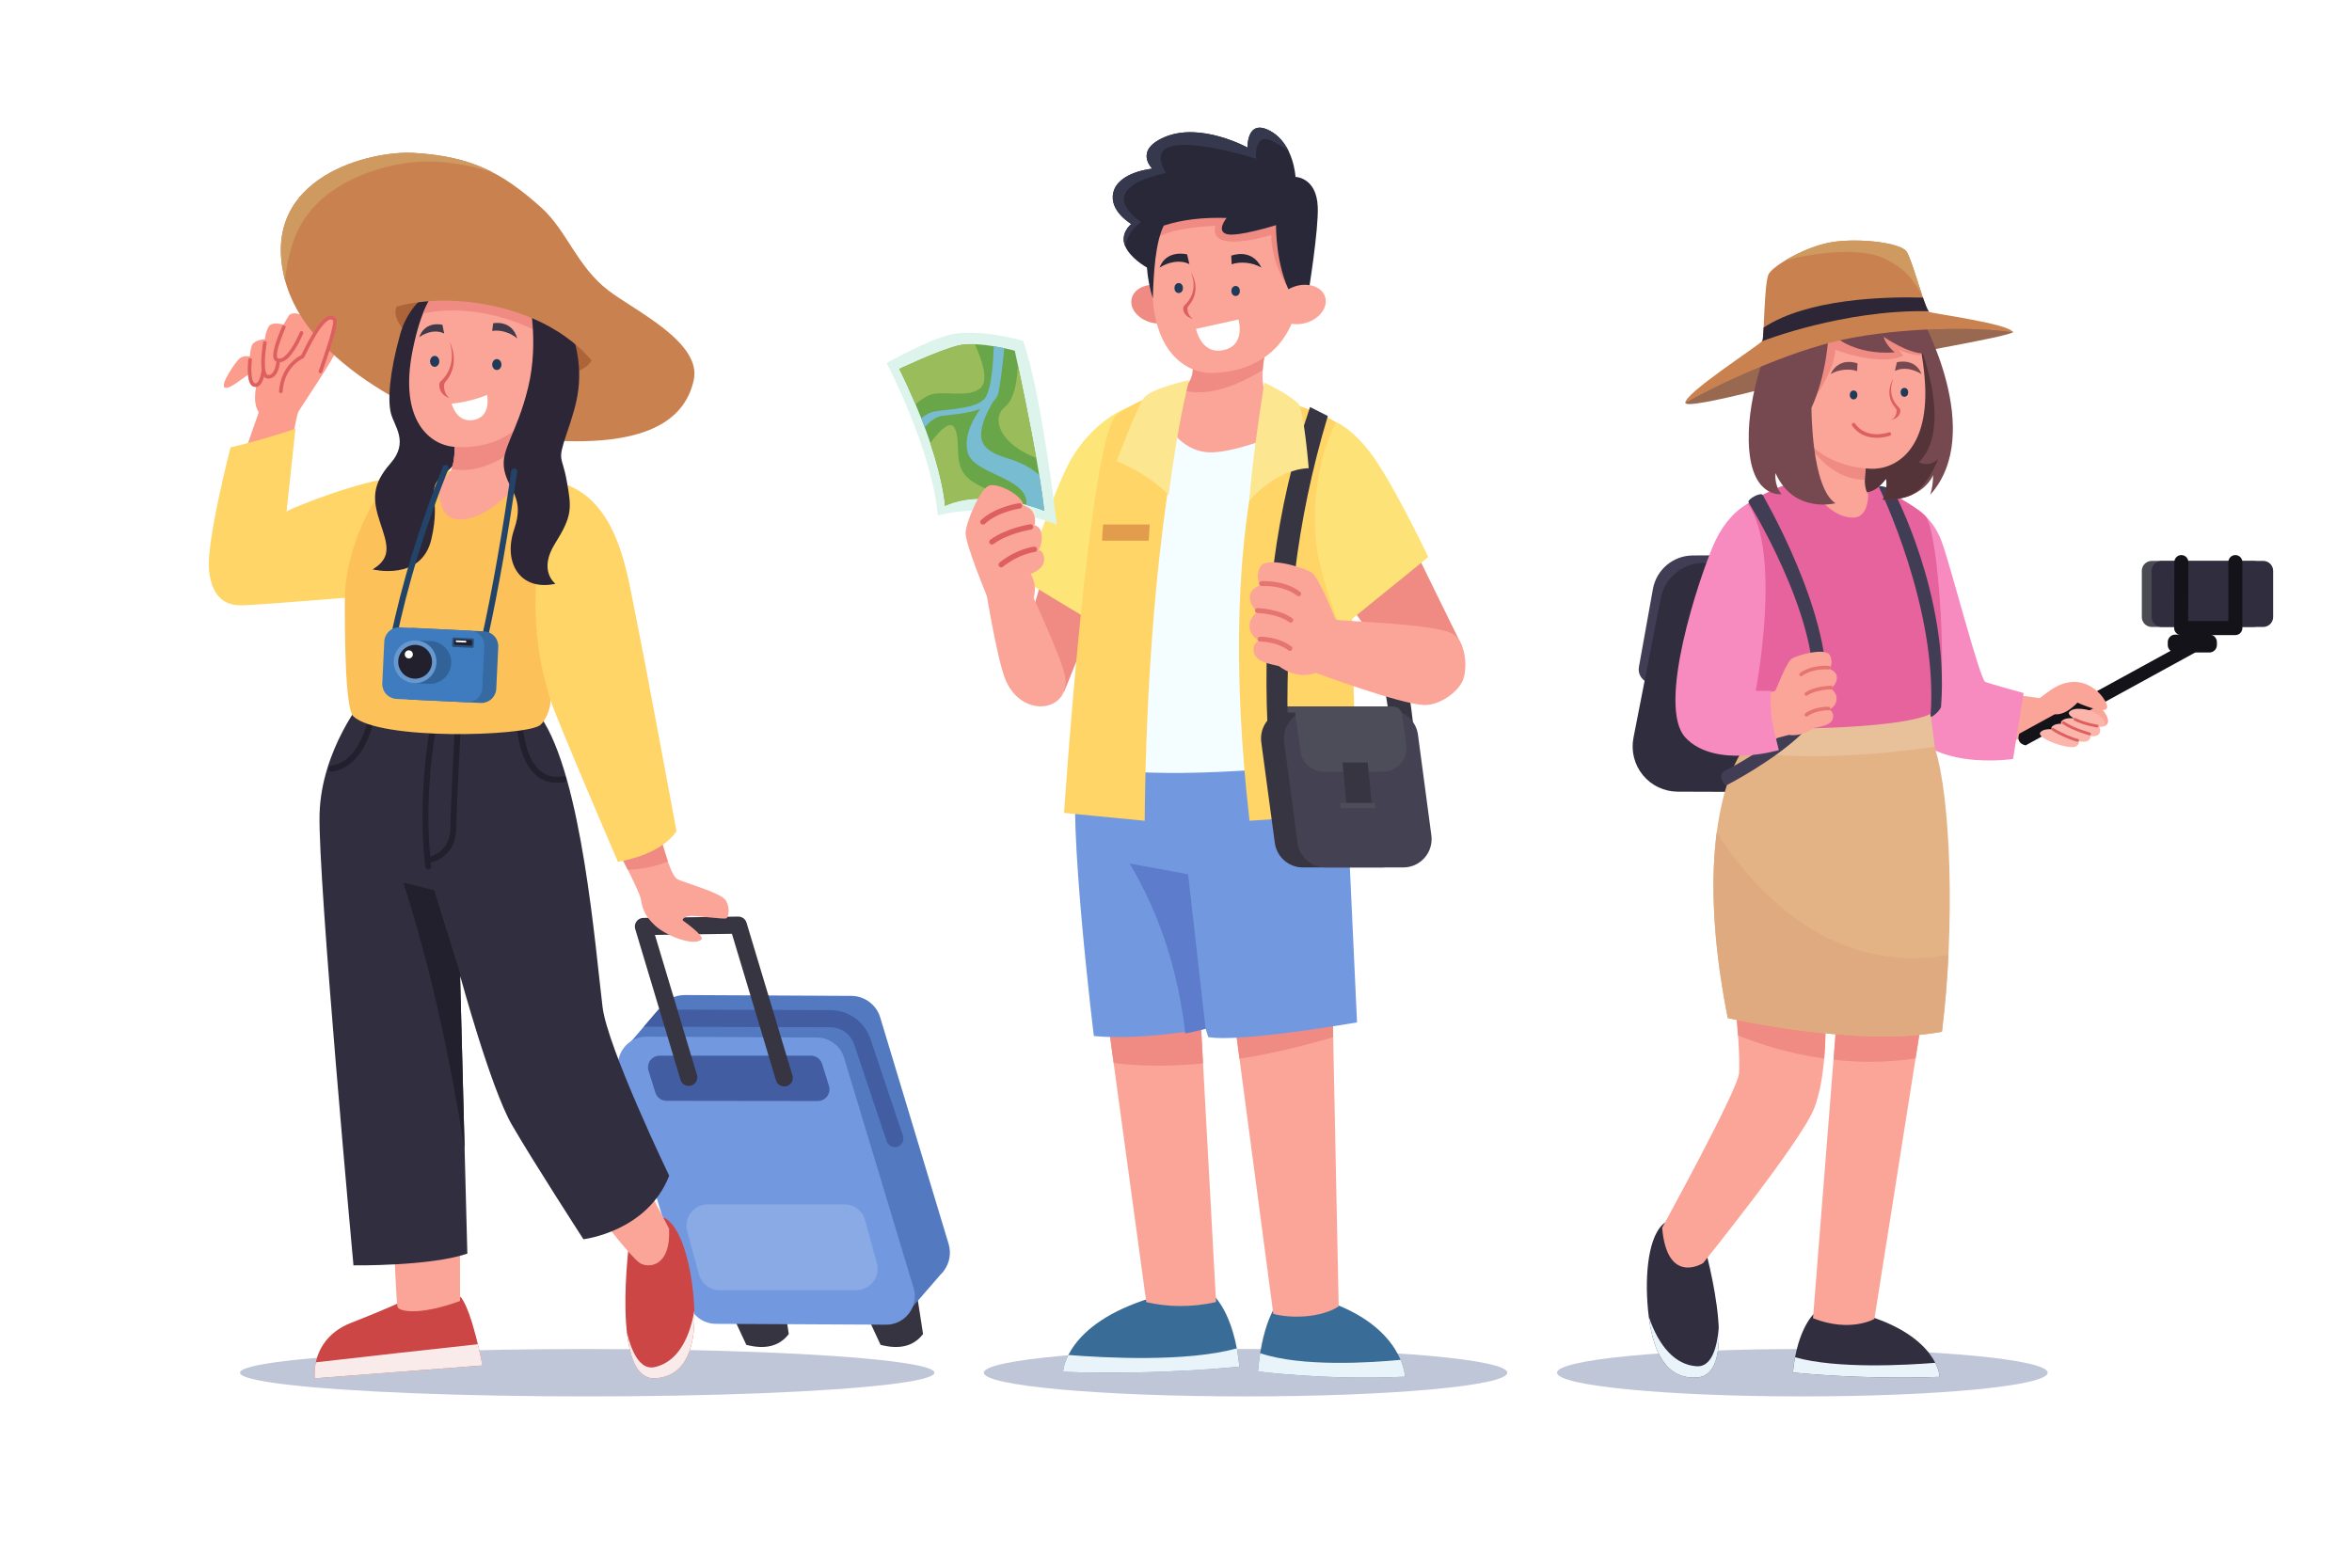 <?xml version="1.0" encoding="utf-8"?>
<!-- Generator: Adobe Illustrator 27.5.0, SVG Export Plug-In . SVG Version: 6.00 Build 0)  -->
<svg version="1.1" xmlns="http://www.w3.org/2000/svg" xmlns:xlink="http://www.w3.org/1999/xlink" x="0px" y="0px"
	 viewBox="0 0 750 500" style="enable-background:new 0 0 750 500;" xml:space="preserve">
<g id="BACKGROUND">
	<rect style="fill:#FFFFFF;" width="750" height="500"/>
</g>
<g id="OBJECTS" xmlns:serif="http://www.serif.com/">
	<g>
		<ellipse style="fill:#BFC6D8;" cx="397.183" cy="437.814" rx="83.46" ry="7.56"/>
		<g>
			<path style="fill:#F4FDFF;" d="M364.507,136.695l42.948,0.593l5.746,113.445c-25.053,1.743-45.384,2.169-58.455,0.57
				l3.123-61.803L364.507,136.695L364.507,136.695z"/>
			<g>
				<g>
					<g>
						<path style="fill:#396D97;" d="M386.756,412.972c0,0,6.724,5.41,8.462,22.894c0,0-25.532,2.823-56.226,1.672
							c0,0,0.534-15.235,28.317-23.661L386.756,412.972L386.756,412.972z"/>
						<path style="fill:#E8F4F9;" d="M394.388,430.032c0.336,1.776,0.619,3.716,0.83,5.834c0,0-25.532,2.823-56.226,1.672
							c0,0,0.077-2.197,1.693-5.382C351.695,433.037,378.473,434.543,394.388,430.032L394.388,430.032z"/>
					</g>
					<g>
						<path style="fill:#FBA598;" d="M352.523,320.059L365.52,415.3c6.504,1.522,14.179,1.807,22.253-0.035l-5.195-95.206H352.523z"
							/>
						<path style="fill:#EF8B83;" d="M383.621,339.177c-9.404,0.902-19.161,1.048-28.509-0.144l-2.589-18.974h30.055
							L383.621,339.177z"/>
					</g>
				</g>
				<g>
					<g>
						<path style="fill:#396D97;" d="M408.205,414.527c0,0-5.607,5.41-7.055,22.893c0,0,21.288,2.823,46.879,1.672
							c0,0-0.444-15.234-23.61-23.661L408.205,414.527L408.205,414.527z"/>
						<path style="fill:#E8F4F9;" d="M401.842,431.587c-0.281,1.776-0.517,3.716-0.692,5.833c0,0,21.288,2.823,46.879,1.672
							c0,0-0.064-2.196-1.411-5.382C437.438,434.592,415.111,436.098,401.842,431.587L401.842,431.587z"/>
					</g>
					<g>
						<path style="fill:#FBA598;" d="M393.231,322.48l12.8,96.578c5.393,1.434,14.915,1.407,20.844-2.395l-1.937-95.049
							L393.231,322.48L393.231,322.48z"/>
						<path style="fill:#EF8B83;" d="M425.126,330.807c-7.751,2.306-18.258,5.019-29.88,6.875l-2.015-15.202l31.707-0.866
							L425.126,330.807L425.126,330.807z"/>
					</g>
				</g>
				<g>
					<path style="fill:#7299E0;" d="M343.546,243.475c14.863,4.469,47.043,3.848,85.328-0.66l3.857,83.267
						c0,0-37.515,6.537-47.442,4.67l-0.847-2.636c0,0-20.894,3.784-35.638,2.32C348.804,330.436,340.193,260.609,343.546,243.475
						L343.546,243.475z"/>
					<path style="fill:#5E7CCC;" d="M377.959,329.612c-2.259-19.409-7.746-37.393-17.748-54.2l18.641,3.423l5.593,49.29
						l-0.003-0.009C384.442,328.116,381.968,328.846,377.959,329.612z"/>
				</g>
			</g>
			<g>
				<path style="fill:#EF8B83;" d="M352.003,189.059l-12.686,31.633l-12.721-16.597l7.23-24.769L352.003,189.059z"/>
				<path style="fill:#FDE677;" d="M360.211,129.75c0,0-9.947,3.095-17.768,15.236c-6.389,9.918-15.563,40.381-15.563,40.381
					l24.872,15.007L360.211,129.75z"/>
				<g>
					<path style="fill:#DCF4EC;" d="M299.039,164.416c0,0,16.54-5.12,37.921,2.864c0,0-4.766-41.839-10.733-58.603
						c0,0-14.322-4.098-23.246-1.939c-7.444,1.8-20.249,9.067-20.249,9.067S297.269,143.46,299.039,164.416z"/>
				</g>
				<path style="fill:#69A549;" d="M332.96,162.91c0,0-2.21-0.92-5.66-1.87c-2.25-0.62-5.03-1.25-8.07-1.65h-0.01
					c-5.66-0.73-12.2-0.63-17.86,1.93c0,0-0.34-7.02-4.71-20.02c0,0,0,0,0-0.01c-0.52-1.58-1.11-3.25-1.77-5.01
					c-0.35-0.94-0.73-1.92-1.12-2.92c-0.56-1.43-1.17-2.92-1.82-4.45c-1.48-3.49-3.19-7.24-5.17-11.24c0,0,12.37-5.86,18.72-7.46
					c1.55-0.39,3.43-0.49,5.37-0.42c2.03,0.07,4.13,0.33,6.03,0.64c1.22,0.2,2.36,0.42,3.34,0.62c2.02,0.43,3.36,0.8,3.36,0.8
					s0.37,1.68,0.96,4.47c1.37,6.43,3.93,18.74,5.89,29.75c0.34,1.89,0.66,3.74,0.96,5.51
					C332.13,156.01,332.69,159.97,332.96,162.91z"/>
				<g>
					<path style="fill:#78BCD1;" d="M327.3,161.04c0.85-8.87-16.81-9.51-18.72-16.76c-1.39-5.25,1.82-10.82,4.02-13.84
						c-3.82,1.38-8.68,1.81-11.94,2.15c-2.19,0.22-4.17,1.81-5.78,3.69c-0.35-0.94-0.73-1.92-1.12-2.92c1.3-1,2.67-1.8,3.95-2.05
						c4.41-0.88,13.18-0.79,16.17-4.07c2.37-2.6,2.89-12.78,3.01-16.81c1.22,0.2,2.36,0.42,3.34,0.62
						c-0.31,3.4-0.97,9.85-1.83,14.09c-0.24,1.2-0.88,2.19-1.78,3.02c0.01-0.01,0.02-0.01,0.03-0.01h0.01c0,0.1-2.83,4.45-3.53,8.19
						c-0.72,3.87-0.48,7.28,8.02,9.79c5.78,1.72,8.87,4.1,10.25,5.45c0.73,4.43,1.29,8.39,1.56,11.33
						C332.96,162.91,330.75,161.99,327.3,161.04z"/>
					<path style="fill:#9BBC5B;" d="M312.58,123.83c-4.12,3.48-12.56,0.26-16.71,2.4c-1.66,0.86-2.97,1.83-3.93,2.68
						c-1.48-3.49-3.19-7.24-5.17-11.24c0,0,12.37-5.86,18.72-7.46c1.55-0.39,3.43-0.49,5.37-0.42
						C312.59,113.49,315.67,121.23,312.58,123.83z"/>
					<path style="fill:#9BBC5B;" d="M330.44,146.07c-11.68-4.47-14.48-12.68-10.01-16.25c3.33-2.66,4.01-9.68,4.12-13.5
						C325.92,122.75,328.48,135.06,330.44,146.07z"/>
					<path style="fill:#9BBC5B;" d="M319.22,159.39c-5.66-0.73-12.2-0.63-17.86,1.93c0,0-0.34-7.02-4.71-20.02c0,0,0,0,0-0.01
						c2.62-3.53,6.43-7.8,7.85-4.59c2.16,4.88-0.71,11.3,4.08,15.67C312.49,155.94,317.71,156.33,319.22,159.39z"/>
				</g>
				<g>
					<path style="fill:#FBA598;" d="M315.01,190.836c0,0-7.238-17.333-7.104-20.861c0.135-3.528,4.557-13.846,7.405-15.058
						c2.848-1.211,11.209,3.428,10.869,6.214c0,0,2.206,0.647,3.022,1.932c1.378,2.168,0.693,4.446,0.693,4.446
						s1.911,0.336,2.201,2.685c0.417,3.381-0.905,5.245-0.905,5.245s1.728,0.134,1.772,2.993c0.049,3.18-4.326,4.601-4.326,4.601
						s4.132,6.138-1.948,12.084C322.617,199.099,315.01,190.836,315.01,190.836z"/>
					<g>
						<path style="fill:#DD5F5F;" d="M324.972,160.5c0,0-7.326,0.963-12.116,5.333c-0.349,0.319-0.374,0.861-0.055,1.211
							c0.319,0.349,0.861,0.374,1.21,0.055c4.417-4.031,11.182-4.9,11.182-4.9c0.469-0.061,0.8-0.491,0.739-0.96
							S325.441,160.439,324.972,160.5L324.972,160.5z"/>
						<path style="fill:#DD5F5F;" d="M328.497,167.215c0,0-7.516,1.147-12.713,4.92c-0.383,0.277-0.468,0.814-0.191,1.196
							c0.278,0.383,0.814,0.468,1.197,0.191c4.889-3.549,11.964-4.612,11.964-4.612c0.468-0.071,0.79-0.508,0.719-0.976
							C329.402,167.467,328.965,167.144,328.497,167.215L328.497,167.215z"/>
						<path style="fill:#DD5F5F;" d="M329.748,174.352c0,0-5.43,0.586-11.026,5.079c-0.369,0.296-0.428,0.836-0.132,1.205
							s0.836,0.428,1.205,0.132c5.156-4.14,10.142-4.713,10.142-4.713c0.47-0.052,0.809-0.476,0.757-0.946
							C330.642,174.639,330.218,174.3,329.748,174.352L329.748,174.352z"/>
					</g>
				</g>
				<path style="fill:#FBA598;" d="M313.876,185.111c0,0,4.014,25.831,6.988,32.237c5.742,12.367,21.044,9.179,18.684-1.995
					c-1.264-5.987-10.862-26.613-10.862-26.613L313.876,185.111z"/>
			</g>
			<g>
				<g>
					<path style="fill:#FBA598;" d="M403.921,110.209c0,0-4.443,16.405,2.973,18.484v10.206c0,0-13.761,5.618-21.258,5.374
						c-7.497-0.244-12.776-6.38-14.433-11.496l4.057-8.581c0,0,6.132-0.443,5.002-8.863L403.921,110.209L403.921,110.209z"/>
					<path style="fill:#EF8B83;" d="M375.943,124.068c1.565-0.407,5.213-2.076,4.319-8.735l23.659-5.124c0,0-1.001,3.695-1.259,7.8
						C396.215,122.021,385.022,127.478,375.943,124.068z"/>
				</g>
				<g>
					<path style="fill:#EF8B83;" d="M370.067,91.081c4.363,0.964,7.319,4.405,6.595,7.68c-0.723,3.276-4.852,5.153-9.215,4.189
						c-4.364-0.963-7.319-4.404-6.596-7.68C361.574,91.995,365.704,90.118,370.067,91.081z"/>
					<g>
						<path style="fill:#FBA598;" d="M394.014,59.429c13.333,1.386,22.922,14.467,20.421,34.12
							c-2.371,18.63-15.195,25.074-27.83,25.423c-7.95,0.22-20.475-6.435-19.057-31.657
							C368.895,63.334,379.783,57.95,394.014,59.429z"/>
						<path style="fill:#EF8B83;" d="M380.18,61.072c0.713-0.186,1.471-0.343,2.275-0.469c5.352-0.838,10.748-1.005,15.494-0.396
							c7.224,2.145,12.912,8.03,15.447,16.664c0.109,8.376-0.541,17.827-0.541,17.827s-7.209-8.009-7.518-19.742
							c0,0-20.115,6.323-17.811-2.923c0,0-12.989,0.341-18.24,3.624C371.411,67.835,375.231,63.329,380.18,61.072z"/>
					</g>
					<g>
						<path style="fill:#282838;" d="M417.192,93.549c0,0,3.328-20.316,3.011-27.623c-0.408-9.399-7.095-9.5-7.095-9.5
							s-0.52-10.585-8.085-14.675c-7.566-4.091-7.2,5.326-7.2,5.326s-14.983-8.284-26.499-3.334c-9.91,4.26-3.887,10.06-3.887,10.06
							s-10.881,0.963-12.432,7.628c-1.378,5.927,5.737,10.001,5.737,10.001s-3.656,2.933-1.992,6.973s6.975,6.916,6.975,6.916
							c0.257,3.519,0.937,6.769,1.886,9.847c0.247-8.474,0.863-17.867,3.479-23.209c5.923-1.943,12.659-2.677,20.045-2.446
							c0,0-3.41,4.131,0,5.147c3.41,1.016,15.759-2.855,15.759-2.855s-0.216,12.953,4.777,22.082L417.192,93.549z"/>
						<path style="fill:#36394D;" d="M358.886,78.715c-0.048-0.102-0.093-0.206-0.136-0.31c-1.664-4.04,1.992-6.973,1.992-6.973
							s-7.115-4.074-5.737-10.001c1.551-6.665,12.432-7.628,12.432-7.628s-6.023-5.8,3.887-10.06
							c11.516-4.95,26.499,3.334,26.499,3.334s-0.366-9.417,7.2-5.326c2.882,1.558,4.741,4.058,5.939,6.557
							c-2.183-1.673-7.256-5.227-8.917-3.533c-2.138,2.182-1.459,5.855-1.459,5.855s-39.05-12.52-28.745,4.595
							c0,0-23.981,4.05-7.982,15.613C363.859,70.838,359.374,73.73,358.886,78.715L358.886,78.715z"/>
					</g>
					<path style="fill:#FBA598;" d="M413.018,91.313c4.264-1.334,8.54,0.182,9.541,3.383c1.002,3.201-1.647,6.883-5.912,8.218
						c-4.264,1.334-8.539-0.182-9.541-3.383C406.105,96.33,408.754,92.647,413.018,91.313z"/>
					<g>
						<path style="fill:#282838;" d="M392.751,84.296l-0.128-2.752c0,0,6.479-2.624,9.601,3.799
							C399.213,83.586,395.332,83.378,392.751,84.296L392.751,84.296z"/>
						<path style="fill:#282838;" d="M379.264,84.233l-0.73-3.109c0,0-6.539-1.71-8.776,4.219
							C372.597,83.582,376.209,82.737,379.264,84.233z"/>
						<path style="fill:#DD5F5F;" d="M379.819,86.946c0,0,3.731,5.518-0.927,10.738c-0.156,0.174-0.246,0.397-0.255,0.63
							c0.025,0.79,0.216,2.529,1.845,3.388c0,0-2.931-0.482-3.188-3.108c-0.057-0.495,0.138-0.985,0.518-1.306
							C379.012,96.172,382.022,92.753,379.819,86.946z"/>
						<ellipse style="fill:#203A5A;" cx="375.859" cy="91.871" rx="1.348" ry="1.597"/>
						<ellipse style="fill:#203A5A;" cx="394.014" cy="92.804" rx="1.348" ry="1.597"/>
						<path style="fill:#FFFFFF;" d="M381.389,104.889l13.526-2.984c0,0,2.598,8.648-5.362,9.86
							C382.922,112.775,381.389,104.889,381.389,104.889z"/>
					</g>
				</g>
			</g>
			<path style="fill:#FFD568;" d="M378.852,122.02c0,0-13.032,48.249-13.838,139.756L339.3,259.28c0,0,8.006-119.72,16.748-126.901
				C362.385,127.173,378.852,122.02,378.852,122.02z"/>
			<path style="fill:#FCE68F;" d="M372.658,157.858c2.175-16.528,4.372-28.166,6.528-36.602c0,0-12.24,2.574-14.508,5.759
				c-2.268,3.184-8.63,20.147-8.63,20.147S365.06,150.217,372.658,157.858L372.658,157.858z"/>
			<path style="fill:#E19C4C;" d="M366.63,167.28h-14.878l-0.335,5.159h14.878L366.63,167.28z"/>
			<g>
				<path style="fill:#373541;" d="M433.213,157.858c8.259,23.973,14.634,48.294,17.428,73.278h-7.284
					c-2.647-19.562-7.201-39.038-14.098-58.409L433.213,157.858L433.213,157.858z"/>
				<path style="fill:#FFD568;" d="M406.894,127.245c0,0-19.437,38.495-8.448,134.531l34.285-2.328c0,0-2.591-88.462-2.084-98.239
					c0.508-9.777,3.853-19.994-2.602-25.144C421.59,130.915,406.894,127.245,406.894,127.245z"/>
				<path style="fill:#EF8B83;" d="M460.115,212.226l6.032-6.342l-13.851-28.215l-21.281,16.23l15.221,21.047L460.115,212.226z"/>
				<path style="fill:#FDE377;" d="M426.07,134.625c0,0,6.51,2.53,13.66,13.744c7.149,11.213,15.727,29.3,15.727,29.3
					l-27.987,22.705c0,0-6.626-16.653-7.725-26.714C418.103,158.62,421.241,143.697,426.07,134.625z"/>
				<g>
					<g>
						<path style="fill:#373541;" d="M445.344,234.319c-0.602-4.48-4.426-7.824-8.946-7.824c-7.081,0-17.519,0-25.26,0
							c-2.604,0-5.081,1.124-6.795,3.085c-1.715,1.96-2.499,4.565-2.152,7.145c1.279,9.509,3.156,23.468,4.319,32.115
							c0.603,4.48,4.426,7.823,8.947,7.823c7.081,0,17.519,0,25.26,0c2.604,0,5.081-1.124,6.795-3.084
							c1.714-1.96,2.499-4.565,2.151-7.146C448.385,256.925,446.507,242.966,445.344,234.319L445.344,234.319z"/>
						<path style="fill:#444252;" d="M452.16,234.332c-0.597-4.486-4.423-7.837-8.948-7.837c-6.969,0-17.168,0-24.774,0
							c-2.602,0-5.077,1.122-6.791,3.08c-1.714,1.957-2.501,4.558-2.158,7.137c1.264,9.504,3.12,23.462,4.271,32.114
							c0.596,4.486,4.422,7.837,8.948,7.837c6.969,0,17.167,0,24.774,0c2.602,0,5.077-1.122,6.791-3.079
							c1.714-1.957,2.5-4.559,2.157-7.138C455.167,256.943,453.31,242.984,452.16,234.332L452.16,234.332z"/>
						<g>
							<path style="fill:#4D4C59;" d="M444.128,225.302H410.1c-0.522,0-1.022,0.207-1.391,0.576
								c-0.368,0.369-0.576,0.869-0.576,1.391h4.843l1.724,12.364c0.522,3.743,3.723,6.529,7.503,6.529c5.339,0,12.907,0,18.744,0
								c2.192,0,4.276-0.949,5.715-2.602c1.438-1.653,2.091-3.849,1.788-6.02c-0.485-3.475-1.008-7.227-1.345-9.647
								C446.898,226.408,445.628,225.302,444.128,225.302L444.128,225.302z"/>
							<path style="fill:#373541;" d="M436.129,243.174h-8.056l1.259,12.946h8.056L436.129,243.174z"/>
							<path style="fill:#4D4C59;" d="M438.396,256.12h-11.024l0.152,1.616h11.024L438.396,256.12z"/>
						</g>
					</g>
					<path style="fill:#373541;" d="M410.559,229.395c-0.35-31.178,2.454-62.051,12.852-96.71l-5.667-2.869
						c-11.195,32.826-15.124,66.683-13.576,101.32L410.559,229.395L410.559,229.395z"/>
				</g>
				<g>
					<path style="fill:#FBA598;" d="M462.773,201.943c-6.751-3.2-36.266-3.798-36.734-4.329c-0.468-0.532-5.359-13.45-7.817-15.035
						c-2.458-1.585-14.74-5.378-16.452-1.694c-1.712,3.685,0.201,5.746,0.201,5.746s-3.114,0.806-3.395,3.445
						c-0.281,2.638,2.279,5.233,2.279,5.233s-2.676,1.638-2.383,4.726c0.292,3.089,3.029,4.28,3.029,4.28s-2.361,0.793-1.65,3.869
						c0.711,3.075,5.782,3.68,8.002,4.278c0,0,5.333,4.482,11.743,2.158c0,0,26.577,9.867,34.401,10.233
						c5.02,0.235,11.093-4.222,12.544-8.04C467.992,212.994,467.527,204.196,462.773,201.943L462.773,201.943z"/>
					<path style="fill:#E67470;" d="M402.224,185.356c0,0,7.355-0.503,12.392,3.435c0.34,0.266,0.4,0.758,0.134,1.098
						c-0.265,0.34-0.757,0.4-1.097,0.135c-4.598-3.595-11.32-3.108-11.32-3.108c-0.43,0.03-0.804-0.295-0.835-0.725
						C401.468,185.76,401.793,185.386,402.224,185.356L402.224,185.356z"/>
					<path style="fill:#E67470;" d="M400.988,193.943c0,0,7.007,0.237,11.077,3.235c0.348,0.256,0.422,0.746,0.166,1.094
						c-0.256,0.347-0.746,0.421-1.094,0.165c-3.742-2.756-10.197-2.93-10.197-2.93c-0.431-0.013-0.771-0.374-0.758-0.806
						C400.196,194.27,400.557,193.93,400.988,193.943z"/>
					<path style="fill:#E67470;" d="M401.766,203.085c0,0,5.616-0.195,10.055,3.107c0.346,0.258,0.418,0.748,0.161,1.095
						c-0.258,0.346-0.748,0.418-1.094,0.16c-4.003-2.977-9.068-2.799-9.068-2.799c-0.431,0.015-0.793-0.322-0.809-0.754
						C400.996,203.463,401.334,203.1,401.766,203.085L401.766,203.085z"/>
				</g>
				<path style="fill:#FCE68F;" d="M398.367,159.72c0,0,8.065-9.91,18.951-10.404c0,0-1.537-18.795-3.368-20.62
					c-3.194-3.185-10.805-6.676-10.805-6.676C401.18,134.888,399.362,147.187,398.367,159.72z"/>
			</g>
		</g>
	</g>
	<g>
		<ellipse style="fill:#BFC6D8;" cx="574.721" cy="437.814" rx="78.234" ry="7.56"/>
		<g>
			<g>
				<path style="fill:#413D55;" d="M562.093,177.033c0,0-12.635,0.07-22.292,0.123c-6.264,0.035-11.612,4.533-12.72,10.697
					c-1.492,8.308-3.475,19.339-4.467,24.862c-0.365,2.028,0.712,4.041,2.602,4.864c1.957,0.852,4.081,1.776,4.081,1.776
					L562.093,177.033L562.093,177.033z"/>
				<path style="fill:#302D3F;" d="M583.739,179.514h-40.463c-6.676,0-12.418,4.728-13.698,11.28
					c-2.326,11.897-6.017,30.785-8.702,44.521c-0.825,4.219,0.277,8.586,3.004,11.91c2.728,3.323,6.796,5.255,11.096,5.269
					c19.616,0.064,48.763,0.16,48.763,0.16V179.514z"/>
			</g>
			<g>
				<g>
					<path style="fill:#FBA598;" d="M659.448,222.652l-5.44-2.611c0,0-1.995,1.329-3.534,2.611l-12.427-1.608l0.324,15.506
						l15.838-2.19L659.448,222.652L659.448,222.652z"/>
					<path style="fill:#FBA598;" d="M666.201,226.502l2.859-1.681c0,0,5.338,5.055,2.169,6.731"/>
					<g>
						<g>
							<path style="fill:#4A4A53;" d="M721.72,182.052c0-0.836-0.332-1.638-0.924-2.229c-0.591-0.591-1.393-0.923-2.229-0.923
								c-7.274,0-25.165,0-32.439,0c-0.836,0-1.638,0.332-2.229,0.923s-0.923,1.393-0.923,2.229c0,3.976,0,10.773,0,14.75
								c0,0.836,0.332,1.638,0.923,2.229c0.591,0.591,1.393,0.923,2.229,0.923c7.274,0,25.165,0,32.439,0
								c0.836,0,1.638-0.332,2.229-0.923c0.592-0.591,0.924-1.393,0.924-2.229C721.72,192.825,721.72,186.028,721.72,182.052z"/>
							<path style="fill:#302D3F;" d="M724.852,182.052c0-0.836-0.332-1.638-0.923-2.229s-1.393-0.923-2.229-0.923
								c-7.274,0-25.165,0-32.439,0c-0.836,0-1.638,0.332-2.229,0.923s-0.924,1.393-0.924,2.229c0,3.976,0,10.773,0,14.75
								c0,0.836,0.333,1.638,0.924,2.229c0.591,0.591,1.393,0.923,2.229,0.923c7.274,0,25.165,0,32.439,0
								c0.836,0,1.638-0.332,2.229-0.923c0.591-0.591,0.923-1.393,0.923-2.229C724.852,192.825,724.852,186.028,724.852,182.052z"/>
						</g>
						<path style="fill:#14131A;" d="M693.352,179.258l-0.064,21.055c-0.001,0.593,0.233,1.162,0.652,1.582
							c0.419,0.421,0.987,0.657,1.581,0.657h17.287c1.233,0,2.232-1,2.232-2.233v-21.054c0-1.232-1-2.232-2.232-2.232
							s-2.232,1-2.232,2.232v18.822h-12.817l0.058-18.815c0.003-1.232-0.994-2.235-2.226-2.239S693.356,178.026,693.352,179.258
							L693.352,179.258z"/>
						<path style="fill:#14131A;" d="M706.922,204.791c0-0.635-0.252-1.243-0.701-1.692c-0.448-0.448-1.057-0.7-1.691-0.7
							c-2.951,0-7.938,0-10.889,0c-0.635,0-1.243,0.252-1.691,0.7c-0.449,0.449-0.701,1.057-0.701,1.692c0,0.305,0,0.617,0,0.922
							c0,0.634,0.252,1.242,0.701,1.691c0.448,0.448,1.056,0.7,1.691,0.7c2.951,0,7.938,0,10.889,0c0.634,0,1.243-0.252,1.691-0.7
							c0.449-0.449,0.701-1.057,0.701-1.691C706.922,205.408,706.922,205.096,706.922,204.791z"/>
					</g>
					<path style="fill:#14131A;" d="M698.024,204.355l-54.136,29.658c-0.777,2.073,0.218,3.298,2.038,3.719l54.136-29.658
						L698.024,204.355z"/>
					<path style="fill:#FBA598;" d="M653.625,220.319c0,0,5.487-4.533,11.468-2.141c4.82,1.928,7.37,6.678,6.727,7.743
						c-1.156,1.915-9.382-1.824-9.382-1.824s-3.893,4.432-7.548,3.629"/>
					<g>
						<path style="fill:#FCB5AA;" d="M661.256,229.097c-1.231-0.756-1.895-1.523-1.38-2.088c1.67-1.829,6.298-0.475,6.298-0.475
							c2.707,1.075,5.607,2.731,5.028,5.05c-0.385,0.204-1.008,0.261-1.769,0.208c0.445,1.108,0.428,2.179-0.735,2.794
							c-0.43,0.228-1.157,0.273-2.042,0.184c0,0.637-0.28,1.198-1.005,1.582c-0.527,0.279-1.497,0.284-2.658,0.105
							c0.006,0.641-0.27,1.208-0.998,1.597c-2.285,1.223-13.009-2.684-11.347-4.521c0.797-0.882,2.28-1.034,3.606-0.953
							c-0.154-0.292-0.146-0.565,0.071-0.803c0.676-0.74,1.836-0.959,2.979-0.957c-0.157-0.295-0.15-0.57,0.068-0.809
							C658.229,229.072,659.866,228.972,661.256,229.097z"/>
						<g>
							<path style="fill:#DD5F5F;" d="M668.77,231.123c0,0-3.963-0.617-6.926-2.105c-0.222-0.112-0.493-0.022-0.604,0.2
								c-0.112,0.222-0.022,0.493,0.2,0.604c3.077,1.546,7.191,2.19,7.191,2.19c0.245,0.038,0.475-0.13,0.514-0.375
								C669.183,231.392,669.015,231.161,668.77,231.123L668.77,231.123z"/>
							<path style="fill:#DD5F5F;" d="M666.428,233.648c0,0-5.215-1.432-8.178-3.491c-0.204-0.141-0.484-0.091-0.626,0.113
								c-0.142,0.204-0.091,0.485,0.113,0.626c3.063,2.129,8.452,3.619,8.452,3.619c0.239,0.066,0.487-0.074,0.553-0.314
								C666.808,233.962,666.667,233.714,666.428,233.648L666.428,233.648z"/>
							<path style="fill:#DD5F5F;" d="M662.411,235.645l-0.031-0.005c-0.928-0.191-5.088-1.795-7.47-3.394
								c-0.206-0.139-0.486-0.084-0.624,0.122c-0.139,0.207-0.084,0.486,0.123,0.625c2.198,1.476,5.855,2.953,7.318,3.402
								c0.354,0.108,0.604,0.156,0.71,0.155c0.184-0.001,0.291-0.078,0.348-0.132c0.181-0.17,0.19-0.455,0.02-0.636
								C662.7,235.671,662.552,235.625,662.411,235.645L662.411,235.645z"/>
						</g>
					</g>
				</g>
				<path style="fill:#F78BC0;" d="M608.761,161.13c0,0,7.182,2.453,10.501,11.88c3.319,9.427,12.079,43.782,13.809,44.471
					c1.73,0.689,12.216,3.563,12.216,3.563l-3.359,21.015c0,0-28.762,4.507-35.732-13.77
					C599.225,210.013,608.761,161.13,608.761,161.13L608.761,161.13z"/>
			</g>
			<g>
				<g>
					<g>
						<path style="fill:#312E40;" d="M542.62,394.222c0,0,13.189,43.875-1.264,45.091c-11.614,0.978-15.17-11.244-16.026-23.749
							c-0.778-11.35,0.815-23.693,6.722-26.275L542.62,394.222L542.62,394.222z"/>
						<path style="fill:#E8F4F9;" d="M525.75,419.923c1.379,10.827,5.352,20.253,15.606,19.39c5.645-0.475,7.073-7.458,6.717-15.791
							c-0.494,5.833-2.122,12.54-7.021,12.234C534.27,435.332,528.995,429.549,525.75,419.923L525.75,419.923z"/>
					</g>
					<g>
						<path style="fill:#FBA598;" d="M582.096,324.737c0,0,0.627,18.106-3.617,28.805c-4.243,10.7-35.39,49.306-35.39,49.306
							s-11.483,7.331-13.068-11.284c0,0,24.063-43.835,24.5-49.142c0.436-5.307-0.748-17.724-0.748-17.724L582.096,324.737z"/>
						<path style="fill:#EF8B83;" d="M554.222,330.253c-0.219-3.148-0.449-5.555-0.449-5.555l28.323,0.039
							c0,0,0.203,5.862-0.404,12.884C569.969,335.982,560.303,332.72,554.222,330.253L554.222,330.253z"/>
					</g>
				</g>
				<g>
					<g>
						<path style="fill:#312E40;" d="M578.76,418.688c0,0-5.598,4.504-7.045,19.059c0,0,21.256,2.35,46.808,1.392
							c0,0-0.444-12.683-23.574-19.698L578.76,418.688z"/>
						<path style="fill:#E8F4F9;" d="M572.406,432.89c-0.279,1.479-0.515,3.094-0.691,4.857c0,0,21.256,2.35,46.808,1.392
							c0,0-0.064-1.829-1.409-4.481C607.948,435.392,585.655,436.646,572.406,432.89z"/>
					</g>
					<g>
						<path style="fill:#FBA598;" d="M613.945,317.883l-16.243,102.763c0,0-7.566,4.496-19.573-0.201l7.618-96.255L613.945,317.883z
							"/>
						<path style="fill:#EF8B83;" d="M610.839,337.563c-9.27,1.424-18.136,1.333-26.148,0.436l1.056-13.809l28.198-6.307
							L610.839,337.563z"/>
					</g>
				</g>
			</g>
			<g>
				<path style="fill:#E3B386;" d="M566.17,227.057l-10.689,12.616c0,0-16.969,22.291-4.538,85.025c0,0,41.238,9.449,68.3,4.367
					c4.24-33.894,2.832-75.232-2.31-90.626c0,0-0.722-6.397-1.555-12.235C596.387,231.239,587.758,227.25,566.17,227.057
					L566.17,227.057z"/>
				<path style="fill:#E8C09A;" d="M555.484,239.669l10.686-12.612c21.588,0.193,30.217,4.182,49.208-0.853
					c0.737,5.163,1.387,10.764,1.527,11.989C605.494,239.893,578.632,243.083,555.484,239.669L555.484,239.669z"/>
				<path style="fill:#DFAA7F;" d="M547.439,265.43c10.041,15.841,34.802,46.188,73.876,39.073
					c-0.399,8.313-1.081,16.641-2.072,24.562c-27.062,5.082-68.3-4.367-68.3-4.367C545.686,298.168,545.687,278.871,547.439,265.43
					L547.439,265.43z"/>
			</g>
			<g>
				<path style="fill:#E7639D;" d="M585.287,150.244c0,0-28.472,4.539-36.15,19.031c-7.678,14.491,5.594,61.221,8.483,62.461
					c2.89,1.24,57.355,1.237,60.344-5.975c2.988-7.211,0.487-56.635-4.147-61.355C609.21,159.712,588.688,149.54,585.287,150.244
					L585.287,150.244z"/>
				<path style="fill:#413D55;" d="M599.173,155.402c0,0,19.04,38.816,16.437,72.943c-0.087,1.142,3.268-1.856,3.356-2.998
					c2.687-35.225-15.048-68.596-15.048-68.596C603.389,155.736,598.644,154.387,599.173,155.402L599.173,155.402z"/>
				<path style="fill:#413D55;" d="M557.586,160.254c0,0,22.126,35.591,20.609,60.06c-0.109,1.755-0.854,3.526-1.969,5.284
					c-1.872,2.954-4.781,5.831-7.961,8.453c-8.22,6.778-18.283,11.819-18.283,11.819c-1.024,0.513-1.438,1.761-0.925,2.784
					c0.513,1.024,0.831,2.127,1.855,1.614c0,0,15.247-7.877,24.124-16.742c4.121-4.115,7.033-8.637,7.301-12.955
					c1.578-25.442-20.27-62.72-20.27-62.72C561.46,156.879,556.979,159.282,557.586,160.254L557.586,160.254z"/>
			</g>
			<g>
				<g>
					<path style="fill:#996851;" d="M537.41,128.365c8.77-5.313,32.893-16.587,50.568-20.294c18.07-3.791,42.126-4.207,53.93-2.278
						c0.005,0.012,0.009,0.023,0.012,0.034c0.44,1.417-44.649,8.819-51.636,10.702c0,0-49.814,14.116-52.662,12.163
						C537.501,128.609,537.431,128.499,537.41,128.365L537.41,128.365z"/>
					<g>
						<path style="fill:#76484F;" d="M612.546,100.996c0,0,20.773,36.899,2.962,56.804c0,0,0.942-2.722,0.909-6.262
							c0,0-3.136,8.308-16.047,7.83c0,0,1.872-3.78,0.995-6.686c0,0-3.293,5.198-7.802,4.18l-3.894-15.846L612.546,100.996z"/>
						<path style="fill:#553439;" d="M607.057,110.597l5.754,1.237c0,0,9.744,25.295-0.932,35.602c0,0,3.085,1.814,6.11-0.991
							c0,0-2.911,8.424-8.747,11.562c-2.254,0.909-5.159,1.498-8.872,1.361c0,0,1.872-3.78,0.995-6.686c0,0-3.293,5.198-7.802,4.18
							l-3.894-15.846L607.057,110.597z"/>
					</g>
					<g>
						<g>
							<path style="fill:#FBA598;" d="M595.762,145.427c0,0-2.503,8.837-0.031,12.277c0,0,0.161,7.207-4.589,7.374
								c-5.449,0.192-11.377-4.653-15.898-13.518c-1.926-3.775,2.09-14.305,2.09-14.305L595.762,145.427z"/>
							<path style="fill:#EF8B83;" d="M576.17,140.753c0.603-2.033,1.164-3.498,1.164-3.498l18.428,8.172
								c0,0-1.118,3.947-1.122,7.593C584.578,152.971,578.474,144.642,576.17,140.753z"/>
						</g>
						<g>
							<path style="fill:#FBA598;" d="M588.953,95.548c-13.285,1.401-21.973,15.072-19.671,29.778
								c2.716,17.344,15.469,23.714,27.329,24.183c7.462,0.295,19.157-5.754,17.093-29.215
								C611.445,94.611,602.238,94.147,588.953,95.548z"/>
							<path style="fill:#EF8B83;" d="M609.201,102.092l-30.779,3.685l-6.395,13.418l5.107,9.682c0,0,7.576-9.353,8.153-17.304
								c0,0,13.711,5.372,21.601,1.91l-1.436-1.94c0,0,3.919,1.93,7.359,1.724C611.961,108.388,610.745,104.763,609.201,102.092
								L609.201,102.092z"/>
						</g>
					</g>
					<g>
						<path style="fill:#76484F;" d="M585.287,107.414c0,0,6.108,5.87,18.911,4.974c0,0-2.914-2.291-3.527-4.974
							c0,0,7.774,5.472,13.146,5.336l-1.271-9.953L585.287,107.414L585.287,107.414z"/>
						<path style="fill:#76484F;" d="M583.01,107.414c0,0-0.46,11.93-5.368,22.645c0,0-0.094,25.426,7.645,30.442
							c0,0-13.273,3.494-19.117-9.613c0,0-0.524,3.915,1.926,6.717c0,0-8.93,1.335-10.293-13.897
							c-1.416-15.809,5.886-33.054,5.886-33.054L583.01,107.414z"/>
					</g>
					<g>
						<path style="fill:#CA8150;" d="M537.59,128.848l0.014,0.011l-0.006-0.005L537.59,128.848z M537.567,128.828
							c0.006,0.005,0.012,0.011,0.018,0.016L537.567,128.828z M537.551,128.812l0.014,0.014l-0.011-0.01L537.551,128.812
							L537.551,128.812z M537.534,128.794l0.012,0.013l-0.005-0.004L537.534,128.794z M537.516,128.774
							c0.004,0.005,0.009,0.011,0.014,0.017L537.516,128.774z M537.502,128.756l0.01,0.013l-0.006-0.008L537.502,128.756z
							 M537.488,128.735l0.01,0.015l-0.003-0.003L537.488,128.735z M537.474,128.714c0.004,0.006,0.008,0.012,0.012,0.018
							L537.474,128.714z M537.464,128.695l0.007,0.013l-0.004-0.007L537.464,128.695z M537.452,128.669
							c0.002,0.007,0.005,0.013,0.009,0.019L537.452,128.669z M537.443,128.649l0.008,0.018l-0.006-0.014L537.443,128.649z
							 M537.435,128.627l0.006,0.016l-0.003-0.007L537.435,128.627z M537.427,128.6c0.002,0.008,0.004,0.015,0.007,0.022
							L537.427,128.6z M537.422,128.578l0.005,0.02l-0.004-0.014L537.422,128.578z M537.421,128.573
							c-0.61-2.947,23.084-18.128,24.555-19.852c0.586-0.686,0.525-18.702,2.051-21.386s12.02-8.946,20.591-10.183
							c8.571-1.238,21.462,0.271,23.349,3.101c1.887,2.83,5.924,18.685,7.294,19.249c1.366,0.563,25.714,3.788,26.66,6.493
							l-0.005-0.016c-11.805-1.93-35.861-1.513-53.931,2.277c-17.675,3.708-41.798,14.981-50.568,20.295L537.421,128.573
							L537.421,128.573z M641.922,105.996l0.006,0.017L641.922,105.996z M537.61,128.863l0.02,0.014l-0.017-0.011L537.61,128.863z"
							/>
						<path style="fill:#CF9A60;" d="M569.296,83.05c4.185-2.534,10.109-5.145,15.322-5.898c8.571-1.238,21.462,0.271,23.349,3.101
							c1.209,1.813,3.3,8.971,5.007,14.031c-3.056-5.115-4.904-8.313-12.113-11.845C593.103,78.638,577.753,80.767,569.296,83.05
							L569.296,83.05z"/>
						<path style="fill:#2C2637;" d="M562.381,104.469c14.063-9.226,38.521-9.881,50.808-9.553c0.717,2.085,1.353,3.728,1.809,4.341
							c-27.084-0.563-52.796,9.465-52.796,9.465l-0.39,0.165c0.07-0.064,0.125-0.12,0.164-0.166
							C562.148,108.52,562.264,106.828,562.381,104.469z"/>
					</g>
				</g>
				<g>
					<path style="fill:#76484F;" d="M592.195,118.364l0.114-2.456c0,0-5.783-2.343-8.57,3.391
						C586.427,117.731,589.891,117.545,592.195,118.364z"/>
					<path style="fill:#76484F;" d="M604.234,118.308l0.651-2.775c0,0,5.837-1.526,7.834,3.766
						C610.185,117.727,606.961,116.973,604.234,118.308z"/>
					<path style="fill:#DD5F5F;" d="M603.738,120.73c0,0-3.32,4.911,0.809,9.564c0.158,0.178,0.248,0.406,0.254,0.644
						c-0.04,0.729-0.241,2.218-1.654,2.963c0,0,2.471-0.406,2.821-2.582c0.095-0.517-0.091-1.046-0.489-1.389
						C604.389,128.884,601.798,125.845,603.738,120.73z"/>
					<ellipse style="fill:#203A5A;" cx="607.273" cy="125.126" rx="1.204" ry="1.425"/>
					<ellipse style="fill:#203A5A;" cx="591.067" cy="125.959" rx="1.204" ry="1.425"/>
					<path style="fill:#DD5F5F;" d="M602.279,137.888c0,0-6.956,2.56-10.743-2.78c-0.183-0.259-0.543-0.32-0.801-0.136
						c-0.259,0.183-0.32,0.543-0.137,0.801c4.262,6.011,12.075,3.195,12.075,3.195c0.298-0.108,0.452-0.438,0.343-0.737
						C602.908,137.933,602.578,137.779,602.279,137.888z"/>
				</g>
			</g>
			<g>
				<path style="fill:#FBA598;" d="M560.19,221.174c0,0,5.541-0.476,5.895-0.857s3.527-9.186,5.366-10.302
					c1.838-1.115,10.941-3.656,12.125-0.913c1.184,2.742-0.263,4.218-0.263,4.218s2.272,0.655,2.426,2.6
					c0.153,1.945-1.781,3.801-1.781,3.801s1.934,1.257,1.657,3.521c-0.277,2.265-2.313,3.085-2.313,3.085s1.719,0.63,1.134,2.876
					c-0.584,2.246-4.323,2.589-5.967,2.983c0,0-3.833,2.882-8.035,2.195l-8.569,2.27L560.19,221.174L560.19,221.174z"/>
				<path style="fill:#E67470;" d="M583.152,212.378c0,0-5.395-0.517-9.176,2.275c-0.256,0.189-0.31,0.549-0.121,0.805
					c0.188,0.255,0.549,0.309,0.804,0.121c3.452-2.55,8.381-2.057,8.381-2.057c0.316,0.031,0.598-0.2,0.629-0.516
					C583.7,212.69,583.468,212.409,583.152,212.378L583.152,212.378z"/>
				<path style="fill:#E67470;" d="M583.888,218.714c0,0-5.155,0.033-8.206,2.155c-0.261,0.181-0.325,0.539-0.144,0.8
					c0.181,0.261,0.54,0.325,0.8,0.144c2.806-1.951,7.553-1.949,7.553-1.949c0.318-0.001,0.575-0.259,0.574-0.577
					C584.464,218.97,584.205,218.713,583.888,218.714L583.888,218.714z"/>
				<path style="fill:#E67470;" d="M583.132,225.417c0,0-4.124-0.256-7.453,2.082c-0.259,0.182-0.322,0.541-0.14,0.801
					c0.183,0.259,0.542,0.322,0.801,0.14c3.002-2.108,6.721-1.875,6.721-1.875c0.316,0.02,0.59-0.221,0.609-0.538
					C583.69,225.71,583.449,225.437,583.132,225.417z"/>
			</g>
			<path style="fill:#F78BC0;" d="M557.384,160.697c0,0-6.509,2.731-11.031,13.195c-4.523,10.464-18.212,51.216-8.943,61.302
				c9.269,10.087,29.826,4.055,29.826,4.055c-2.043-7.945-2.96-11.371-2.498-18.889l-4.882-0.024
				C559.856,220.336,568.36,176.535,557.384,160.697L557.384,160.697z"/>
		</g>
	</g>
	<g>
		<ellipse style="fill:#BFC6D8;" cx="187.244" cy="437.814" rx="110.729" ry="7.56"/>
		<g>
			<g>
				<g>
					<g>
						<path style="fill:#363440;" d="M291.722,408.546l2.62,16.926c-3.084,4.045-7.718,4.958-13.546,3.454l-4.461-9.593
							L291.722,408.546L291.722,408.546z"/>
						<path style="fill:#363440;" d="M248.908,408.546l2.62,16.926c-3.085,4.045-7.718,4.958-13.546,3.454l-4.461-9.593
							L248.908,408.546L248.908,408.546z"/>
					</g>
					<g>
						<path style="fill:#537AC1;" d="M210.282,321.643l-10.436,12.141l5.533,5.262l4.549-6.28l20.922,69.295
							c1.229,4.072,4.971,6.865,9.224,6.886l49.549,0.25l-6.125,6.892l5.519,2.988l10.76-12.385l-0.017-0.022
							c0.443-0.407,0.851-0.856,1.217-1.346c1.838-2.463,2.399-5.652,1.511-8.595c-5.923-19.616-17.175-56.881-21.803-72.212
							c-1.23-4.071-4.971-6.865-9.224-6.886c-12.288-0.062-37.573-0.19-53.093-0.268c-3.073-0.015-5.972,1.429-7.81,3.891
							C210.463,321.382,210.371,321.512,210.282,321.643L210.282,321.643z"/>
						<path style="fill:#425DA2;" d="M209.982,321.992l-4.696,5.464l59.466,0.173c3.46,0.01,6.528,2.223,7.629,5.503
							c3.726,11.102,10.361,30.872,10.361,30.872c0.481,1.433,2.035,2.205,3.468,1.725c1.433-0.481,2.206-2.035,1.725-3.468
							c0,0-6.635-19.77-10.361-30.872c-1.848-5.505-6.999-9.221-12.806-9.238L209.982,321.992L209.982,321.992z"/>
					</g>
					<g>
						<path style="fill:#7299E0;" d="M269.166,337.388c-1.156-3.828-4.674-6.454-8.672-6.474
							c-12.324-0.062-38.687-0.195-54.305-0.274c-2.89-0.014-5.615,1.343-7.343,3.659c-1.729,2.315-2.256,5.314-1.421,8.08
							c5.91,19.575,17.546,58.114,22.153,73.373c1.156,3.828,4.674,6.454,8.673,6.474c12.323,0.062,38.686,0.195,54.304,0.274
							c2.89,0.014,5.615-1.343,7.343-3.659c1.729-2.315,2.256-5.314,1.421-8.08C285.409,391.186,273.773,352.647,269.166,337.388
							L269.166,337.388z"/>
						<path style="fill:#8AAAE5;" d="M275.848,389.132c-0.809-2.961-3.499-5.015-6.569-5.015c-9.858,0-31.374,0-43.58,0
							c-2.123,0-4.125,0.99-5.413,2.678c-1.288,1.687-1.716,3.879-1.156,5.927c1.236,4.523,2.707,9.908,3.756,13.746
							c0.809,2.961,3.5,5.014,6.569,5.014c9.858,0,31.374,0,43.581,0c2.123,0,4.124-0.99,5.412-2.677
							c1.289-1.688,1.716-3.88,1.157-5.928C278.369,398.355,276.897,392.97,275.848,389.132z"/>
					</g>
					<g>
						<path style="fill:#425DA2;" d="M262.156,339.316c-0.482-1.554-1.919-2.614-3.546-2.614c-8.842,0-36.739,0-48.265,0
							c-1.182,0-2.294,0.563-2.993,1.517c-0.7,0.953-0.903,2.182-0.549,3.31c0.733,2.329,1.582,5.032,2.191,6.969
							c0.486,1.545,1.918,2.597,3.537,2.599c8.823,0.012,36.737,0.049,48.253,0.064c1.18,0.002,2.291-0.558,2.992-1.507
							c0.701-0.95,0.909-2.176,0.559-3.304C263.608,344.003,262.762,341.272,262.156,339.316L262.156,339.316z"/>
						<path style="fill:#373541;" d="M252.692,342.991l-14.64-48.704c-0.352-1.172-1.438-1.968-2.661-1.95l-30.253,0.422
							c-0.859,0.013-1.662,0.427-2.17,1.12s-0.662,1.584-0.415,2.406l14.44,48.103c0.434,1.448,1.963,2.271,3.41,1.836
							c1.448-0.434,2.271-1.963,1.836-3.41l-13.396-44.628l24.558-0.344l14.046,46.726c0.435,1.448,1.963,2.27,3.411,1.835
							S253.128,344.439,252.692,342.991L252.692,342.991z"/>
					</g>
				</g>
				<g>
					<path style="fill:#FBA598;" d="M197.625,272.398c0,0,6.366,12.063,6.745,14.419c0.379,2.355,0.948,5.211,4.684,8.534
						c3.736,3.322,12.284,6.501,14.61,4.287c1.158-1.102-5.967-6.079-5.967-6.079s-0.079-1.523,3.209-1.446
						c1.874,0.044,10.088,1.14,10.738,0.772c0.651-0.367,1.281-3.236-0.182-5.682c-1.463-2.446-12.99-5.589-15.386-6.753
						c-2.395-1.164-4.611-11.289-5.776-14.119L197.625,272.398L197.625,272.398z"/>
					<path style="fill:#EF8B83;" d="M200.207,277.425c3.731-0.168,8.434-0.817,12.763-2.686c-1.105-3.223-2.041-6.879-2.67-8.408
						l-12.675,6.067C197.625,272.398,198.822,274.665,200.207,277.425z"/>
				</g>
			</g>
			<g>
				<g>
					<g>
						<g>
							<path style="fill:#CB4645;" d="M200.759,395.245c0,0-6.228,45.388,8.239,44.349c11.625-0.835,13.243-13.46,12.151-25.946
								c-0.992-11.333-4.183-22.706-9.364-25.269L200.759,395.245L200.759,395.245z"/>
							<path style="fill:#F9EBEA;" d="M221.409,418.019c0.316,10.91-2.147,20.838-12.411,21.575
								c-5.651,0.406-8.144-6.271-9.084-14.558c1.392,5.686,4.04,12.059,8.833,10.997
								C215.381,434.563,219.696,428.031,221.409,418.019L221.409,418.019z"/>
						</g>
						<path style="fill:#FBA598;" d="M192.143,389.116c0,0,9.378,12.24,12.003,13.793c2.624,1.552,9.756,1.284,9.211-11.038
							l-8.052-15.248L192.143,389.116L192.143,389.116z"/>
					</g>
					<g>
						<g>
							<path style="fill:#CB4645;" d="M128.59,414.978c0,0-9.001,4.005-16.583,6.909c-7.68,2.942-12.134,9.41-11.654,17.707
								l53.498-4.096c0,0-3.212-17.265-6.95-21.85L128.59,414.978L128.59,414.978z"/>
							<path style="fill:#F9EBEA;" d="M152.386,428.731c0.913,3.801,1.465,6.767,1.465,6.767l-53.498,4.096
								c-0.104-1.788,0.022-3.492,0.36-5.094C113.896,432.949,140.016,430.082,152.386,428.731z"/>
						</g>
						<path style="fill:#FBA598;" d="M125.576,395.337c0,0,0.785,20.216,1.193,21.512c0.408,1.296,6.432,2.993,19.939-1.91
							l-0.035-19.694L125.576,395.337L125.576,395.337z"/>
					</g>
				</g>
				<g>
					<path style="fill:#312E40;" d="M116.292,222.312c0,0-13.881,16.593-14.395,37.447c-0.514,20.853,10.816,143.813,10.816,143.813
						s24.434,0.334,36.311-3.744l-2.316-88.695c0,0,9.769,35.905,16.462,47.512c6.692,11.606,22.87,36.6,22.87,36.6
						s20.36-2.357,27.346-20.253c0,0-19.634-40.776-21.243-53.798c-2.305-18.65-6.573-73.639-19.762-92.566L116.292,222.312z"/>
					<path style="fill:#22202D;" d="M148.159,366.685l-1.451-55.552c0,0,0.114,0.422,0.327,1.188l-0.159-1.335l-8.435-27.052
						l-9.802-2.434C137.729,310.001,143.667,338.372,148.159,366.685z"/>
					<path style="fill:#22202D;" d="M137.38,275.138c3.933-1.14,8.077-4.152,8.137-11.232c0.055-6.529,1.496-33.639,1.496-33.639
						c0.028-0.523-0.375-0.971-0.898-0.999c-0.524-0.028-0.972,0.375-1,0.898c0,0-1.443,27.179-1.498,33.724
						c-0.048,5.719-3.247,8.291-6.428,9.32c-2.073-22.659,2.182-42.797,2.182-42.797c0.108-0.513-0.22-1.017-0.733-1.126
						c-0.513-0.108-1.018,0.22-1.126,0.733c0,0-4.705,22.25-1.898,46.425c0.061,0.521,0.533,0.895,1.054,0.834
						c0.52-0.06,0.894-0.532,0.834-1.053C137.46,275.864,137.419,275.501,137.38,275.138L137.38,275.138z"/>
					<path style="fill:#22202D;" d="M164.76,230.226c0,0,0.088,7.65,3.219,13.281c2.198,3.95,5.832,6.938,11.813,5.98
						c0.518-0.083,0.871-0.571,0.788-1.088c-0.083-0.518-0.57-0.871-1.088-0.788c-4.997,0.8-8.017-1.728-9.852-5.028
						c-2.918-5.245-2.981-12.376-2.981-12.376c-0.005-0.524-0.435-0.946-0.959-0.94C165.175,229.272,164.754,229.702,164.76,230.226
						L164.76,230.226z"/>
					<path style="fill:#22202D;" d="M117.543,228.552c0,0-0.868,5.217-3.708,9.691c-1.821,2.869-4.461,5.452-8.281,5.987
						c-0.519,0.073-0.882,0.554-0.809,1.073c0.073,0.519,0.554,0.882,1.073,0.809c4.415-0.619,7.517-3.535,9.621-6.85
						c3.047-4.801,3.979-10.398,3.979-10.398c0.086-0.517-0.264-1.007-0.782-1.093C118.119,227.685,117.629,228.035,117.543,228.552
						z"/>
				</g>
			</g>
			<g>
				<g>
					<g>
						<path style="fill:#FB9C8D;" d="M92.287,146.697c0,0,1.977-13.759,2.907-15.439c0.931-1.68,11.628-17.295,12.52-20.409
							c0.893-3.115-13.261-14.074-15.724-10.021c-2.463,4.053-1.45,2.73-1.45,2.73s-3.757-1.136-4.801,0.525
							c-1.043,1.661-1.271,4.103-1.271,4.103s-3.574,0.202-4.191,2.087c-0.616,1.885-0.58,3.428-0.58,3.428
							s-1.831-0.445-3.186,0.543c-1.354,0.987-6.22,8.244-4.946,9.319c1.275,1.075,6.753-3.727,7.654-4.068
							c0.901-0.34,2.006,1.384,2.895,1.94c0,0-2.022,6.537,0.403,10.046l-5.586,15.99L92.287,146.697L92.287,146.697z"/>
						<g>
							<path style="fill:#FB9C8D;" d="M79.744,114.774c0,0-0.874,7.562,1.415,8.043c2.197,0.462,2.747-4.23,2.747-4.23"/>
							<path style="fill:#DD5F5F;" d="M79.173,114.708c0,0-0.435,3.821,0.109,6.284c0.158,0.714,0.403,1.32,0.735,1.732
								c0.279,0.347,0.621,0.571,1.024,0.656c1.143,0.24,1.998-0.507,2.547-1.593c0.675-1.334,0.889-3.133,0.889-3.133
								c0.037-0.315-0.188-0.601-0.504-0.638c-0.315-0.037-0.601,0.189-0.638,0.504c0,0-0.182,1.579-0.773,2.748
								c-0.296,0.585-0.668,1.116-1.285,0.987c-0.197-0.042-0.338-0.193-0.461-0.389c-0.185-0.293-0.313-0.683-0.411-1.122
								c-0.511-2.314-0.09-5.904-0.09-5.904c0.037-0.316-0.19-0.601-0.505-0.638C79.495,114.166,79.209,114.392,79.173,114.708
								L79.173,114.708z"/>
						</g>
						<g>
							<path style="fill:#FB9C8D;" d="M84.464,109.356c0,0-1.793,10.62,0.92,10.819c3.139,0.23,3.389-5.401,3.389-5.401"/>
							<path style="fill:#DD5F5F;" d="M83.897,109.26c0,0-0.89,5.308-0.479,8.562c0.119,0.935,0.353,1.712,0.706,2.203
								c0.315,0.438,0.722,0.687,1.218,0.723c1.515,0.111,2.506-0.862,3.11-2.127c0.796-1.67,0.895-3.822,0.895-3.822
								c0.014-0.317-0.232-0.586-0.549-0.6c-0.317-0.014-0.586,0.232-0.6,0.549c0,0-0.081,1.903-0.784,3.377
								c-0.397,0.832-0.992,1.549-1.988,1.477c-0.216-0.016-0.352-0.19-0.471-0.417c-0.199-0.378-0.319-0.903-0.396-1.507
								c-0.395-3.127,0.472-8.227,0.472-8.227c0.053-0.313-0.158-0.61-0.471-0.662C84.247,108.736,83.95,108.947,83.897,109.26z"/>
						</g>
						<g>
							<path style="fill:#FB9C8D;" d="M90.517,104.315c0,0-4.304,9.411-2.263,10.42c3.658,1.811,7.884-8.567,7.884-8.567"/>
							<path style="fill:#DD5F5F;" d="M89.994,104.076c0,0-2.142,4.693-2.717,7.861c-0.162,0.895-0.196,1.681-0.061,2.238
								c0.127,0.524,0.397,0.885,0.783,1.076c1.305,0.645,2.7,0.083,3.972-1.156c2.564-2.495,4.7-7.71,4.7-7.71
								c0.12-0.294-0.022-0.63-0.316-0.749c-0.294-0.12-0.63,0.021-0.749,0.315c0,0-2.006,4.955-4.437,7.32
								c-0.868,0.846-1.769,1.39-2.66,0.949c-0.155-0.077-0.181-0.276-0.21-0.515c-0.051-0.423,0.001-0.962,0.11-1.563
								c0.555-3.058,2.631-7.588,2.631-7.588c0.132-0.288,0.005-0.63-0.284-0.762C90.468,103.66,90.126,103.788,89.994,104.076z"/>
						</g>
					</g>
					<path style="fill:#FFD568;" d="M125.519,152.486c-9.584,0.552-31.528,8.996-34.152,10.676l2.851-26.422
						c0,0-8.487,3.009-20.701,5.96c0,0-7.898,30.49-6.853,39.361c1.051,8.932,5.485,11.154,10.783,10.996
						c5.298-0.159,32.532-2.395,32.532-2.395C123.777,184.352,126.531,169.821,125.519,152.486L125.519,152.486z"/>
				</g>
				<path style="fill:#FCC158;" d="M109.979,190.662c-0.057,9.266-0.034,35.266,2.683,37.802c8.288,7.737,54.355,6.364,59.436,2.9
					c1.678-1.144,3.368-4.872,3.488-7.979l2.981-69.504c-17.216-4.924-25.783-5.266-25.783-5.266s-18.523,3.367-27.265,3.871
					C117.069,159.613,110.059,177.819,109.979,190.662L109.979,190.662z"/>
				<path style="fill:#FFD568;" d="M175.586,223.385c2.074,6.467,21.45,51.467,21.45,51.467s13.458-1.882,18.676-9.759
					c0,0-10.234-55.37-13.004-68.73c-2.771-13.359-5.412-37.124-24.141-42.482C178.567,153.881,163.165,184.668,175.586,223.385
					L175.586,223.385z"/>
			</g>
			<g>
				<g>
					<path style="fill:#CA8150;" d="M147.479,136.74c0,0-49.121-16.104-56.839-48.332c-7.718-32.229,27.798-40.445,41.255-39.645
						c18.143,1.079,28.029,6.049,40.759,17.495c8.061,7.246,11.322,18.684,21.285,26.335c8.523,6.546,29.942,16.567,27.277,28.656
						c-2.514,11.402-12.977,21.501-46.567,19.139L147.479,136.74z"/>
					<path style="fill:#CF9A60;" d="M90.878,89.35c-0.083-0.312-0.162-0.626-0.238-0.942c-7.718-32.229,27.798-40.445,41.255-39.645
						c10.406,0.619,18.097,2.518,25.166,6.186c-9.325-2.984-19.375-4.348-28.902-2.737c-14.249,2.409-29.203,9.83-34.377,24.09
						C92.291,80.411,91.402,84.909,90.878,89.35z"/>
				</g>
				<path style="fill:#AD6438;" d="M160.618,94.069c17.356,4.24,30.133,13.059,28.515,19.682c-1.618,6.624-17.022,8.559-34.378,4.32
					c-17.356-4.24-30.134-13.059-28.516-19.683C127.857,91.765,143.262,89.829,160.618,94.069z"/>
				<path style="fill:#2C2637;" d="M141.22,91.35c0,0-10.084,2.732-13.585,15.173s-4.049,21.251-2.963,25.364
					c1.085,4.114,5.793,9.136-0.154,15.896c-5.947,6.76-5.717,11.545-3.398,18.598c2.319,7.053,4.113,11.334-2.289,15.22
					c0,0,15.576,3.93,18.726-9.651c3.15-13.582-1.955-15.782,3.648-20.339c11.02-8.962,2.866-13.988,2.69-20.768
					C143.72,124.064,141.22,91.35,141.22,91.35L141.22,91.35z"/>
				<g>
					<path style="fill:#FBA598;" d="M144.891,140.776c0,0,0.999,11.595-4.42,11.873c0,0-2.541,12.734,5.88,13.021
						c9.692,0.331,19.624-12.284,19.624-12.284s-6.382-0.633-0.951-18.363L144.891,140.776z"/>
					<path style="fill:#EF8B83;" d="M143.987,149.55c1.357-3.519,0.904-8.774,0.904-8.774l20.133-5.753
						c-1.179,3.849-1.801,6.893-2.053,9.298C157.975,147.79,151.105,151.005,143.987,149.55L143.987,149.55z"/>
				</g>
				<g>
					<path style="fill:#FBA598;" d="M158.284,89.853c12.593,2.988,19.346,17.606,15.425,31.927
						c-4.626,16.893-17.613,21.683-29.056,20.722c-7.2-0.605-17.726-8.017-13.015-31.059
						C136.795,86.219,145.69,86.865,158.284,89.853z"/>
					<path style="fill:#EF8B83;" d="M134.873,99.977c4.479-11.295,10.711-12.477,18.683-11.119l10.415,3.352
						c5.05,3.13,8.489,8.514,9.924,14.836C156.455,97.435,141.849,98.539,134.873,99.977L134.873,99.977z"/>
				</g>
				<path style="fill:#2C2637;" d="M168.488,94.203c0,0,3.549,14.393-0.063,29.312c-3.613,14.919-8.935,19.838-7.606,26.418
					c1.328,6.581,6.606,8.737,3.161,18.813c-3.698,10.819,1.953,19.887,13.156,17.445c0,0-5.652-4.071-0.122-12.876
					c5.53-8.805,5.272-11.231,3.721-19.869c-1.552-8.638-3.167-5.833,0.074-15.463c3.242-9.631,5.799-17.323,1.971-30.861
					C178.951,93.584,168.488,94.203,168.488,94.203z"/>
				<path style="fill:#CA8150;" d="M118.177,101.232c17.349-10.622,60.944-6.241,75.259,20.779l-3.292-25.855L147.479,73.74
					l-24.171,10.795L118.177,101.232z"/>
				<g>
					<path style="fill:#224468;" d="M126.205,204.6c3.859-18.455,9.45-36.662,16.77-55.005c0.194-0.487-0.043-1.04-0.53-1.234
						c-0.487-0.195-1.041,0.043-1.235,0.53c-7.362,18.448-12.984,36.759-16.864,55.32c-0.108,0.513,0.222,1.017,0.735,1.124
						C125.594,205.442,126.098,205.113,126.205,204.6z"/>
					<path style="fill:#224468;" d="M155.344,204.466c3.797-17.159,6.841-35.355,9.576-53.978c0.076-0.519-0.283-1.002-0.802-1.078
						c-0.518-0.076-1.001,0.283-1.078,0.802c-2.728,18.576-5.764,36.727-9.551,53.844c-0.114,0.511,0.21,1.019,0.722,1.132
						C154.723,205.302,155.23,204.978,155.344,204.466L155.344,204.466z"/>
					<g>
						<g>
							<path style="fill:#356AA3;" d="M158.884,206.346c0.06-1.262-0.383-2.497-1.233-3.432c-0.85-0.936-2.037-1.495-3.299-1.556
								c-6.027-0.288-16.348-0.782-22.374-1.071c-1.262-0.06-2.497,0.384-3.433,1.234c-0.935,0.849-1.494,2.036-1.555,3.299
								c-0.187,3.906-0.45,9.411-0.637,13.317c-0.061,1.262,0.383,2.497,1.233,3.432c0.85,0.936,2.036,1.495,3.299,1.556
								c6.026,0.288,16.347,0.782,22.374,1.071c1.262,0.06,2.497-0.383,3.432-1.233c0.936-0.85,1.495-2.037,1.556-3.299
								C158.434,215.757,158.697,210.253,158.884,206.346z"/>
							<path style="fill:#3E7CBF;" d="M154.435,206.133c0.06-1.262-0.384-2.497-1.234-3.432c-0.849-0.936-2.036-1.495-3.299-1.556
								c-6.026-0.288-16.347-0.782-22.373-1.071c-1.263-0.06-2.498,0.384-3.433,1.234c-0.935,0.849-1.495,2.036-1.555,3.299
								c-0.187,3.906-0.451,9.411-0.638,13.317c-0.06,1.262,0.383,2.497,1.233,3.433c0.85,0.935,2.037,1.494,3.3,1.555
								c6.026,0.288,16.347,0.782,22.373,1.071c1.263,0.06,2.497-0.383,3.433-1.233c0.935-0.85,1.495-2.037,1.555-3.299
								C153.984,215.544,154.248,210.04,154.435,206.133L154.435,206.133z"/>
						</g>
						<g>
							<path style="fill:#316398;" d="M132.137,216c-1.244-1.303-1.973-3.093-1.881-5.033c0.093-1.939,0.99-3.652,2.353-4.829
								l0.09-1.876l5.384,0.258l-0.002,0.035c3.415,0.512,5.958,3.541,5.789,7.064c-0.168,3.523-2.989,6.296-6.437,6.479
								l-0.002,0.035l-5.384-0.257L132.137,216L132.137,216z"/>
							<g>
								<path style="fill:#6798CE;" d="M132.699,204.262c3.756,0.18,6.66,3.376,6.481,7.133c-0.18,3.756-3.376,6.66-7.133,6.481
									c-3.757-0.18-6.661-3.376-6.481-7.133S128.942,204.082,132.699,204.262z"/>
								<g>
									<path style="fill:#22202D;" d="M132.63,205.684c2.972,0.143,5.269,2.671,5.127,5.642c-0.142,2.972-2.67,5.269-5.642,5.127
										s-5.269-2.67-5.127-5.642C127.131,207.839,129.659,205.542,132.63,205.684z"/>
									<path style="fill:#FFFFFF;" d="M130.427,207.414c0.714,0.034,1.265,0.642,1.231,1.356
										c-0.034,0.714-0.641,1.266-1.355,1.232c-0.714-0.035-1.266-0.642-1.232-1.356S129.713,207.38,130.427,207.414
										L130.427,207.414z"/>
								</g>
							</g>
						</g>
						<g>
							<path style="fill:#28507B;" d="M151.146,204.055c0.011-0.228-0.166-0.422-0.394-0.433c-1.229-0.059-4.842-0.232-6.07-0.291
								c-0.229-0.011-0.423,0.166-0.434,0.394c-0.027,0.573-0.077,1.601-0.104,2.174c-0.011,0.229,0.166,0.423,0.394,0.434
								c1.228,0.059,4.842,0.232,6.07,0.291c0.229,0.011,0.423-0.166,0.434-0.395C151.069,205.656,151.118,204.628,151.146,204.055z
								"/>
							<g>
								<path style="fill:#22202D;" d="M150.557,204.467c0.008-0.172-0.125-0.319-0.297-0.327c-1.001-0.048-4.123-0.197-5.123-0.245
									c-0.173-0.008-0.319,0.125-0.327,0.297c-0.016,0.321-0.039,0.818-0.055,1.139c-0.008,0.173,0.125,0.319,0.297,0.327
									c1.001,0.048,4.123,0.198,5.124,0.245c0.172,0.009,0.318-0.124,0.326-0.297
									C150.518,205.285,150.542,204.788,150.557,204.467z"/>
								<path style="fill:#FFFFFF;" d="M148.719,204.657c0.004-0.073-0.022-0.144-0.071-0.198c-0.049-0.054-0.117-0.086-0.19-0.09
									c-0.639-0.031-2.223-0.106-2.863-0.137c-0.072-0.003-0.144,0.022-0.198,0.071c-0.053,0.049-0.086,0.118-0.089,0.19
									c0,0.006-0.001,0.013-0.001,0.019c-0.004,0.072,0.022,0.144,0.071,0.198c0.049,0.054,0.117,0.086,0.19,0.089
									c0.64,0.031,2.223,0.107,2.863,0.137c0.073,0.004,0.144-0.022,0.198-0.071c0.054-0.049,0.086-0.117,0.089-0.19
									C148.719,204.669,148.719,204.663,148.719,204.657z"/>
							</g>
						</g>
					</g>
				</g>
				<g>
					<path style="fill:#403A4A;" d="M156.955,105.542l0.309-2.435c0,0,5.964-1.296,7.666,4.83
						C162.612,105.925,159.311,105.138,156.955,105.542z"/>
					<path style="fill:#403A4A;" d="M141.641,106.383l-0.566-2.793c0,0-5.439-1.449-7.391,3.927
						C136.08,105.89,139.109,105.077,141.641,106.383z"/>
					<path style="fill:#FFFFFF;" d="M144.042,128.758c3.803-0.411,7.566-1.308,11.281-2.779c0,0,1.482,6.833-4.163,7.947
						C145.514,135.041,144.042,128.758,144.042,128.758L144.042,128.758z"/>
					<path style="fill:#DD5F5F;" d="M143.414,109.044c0,0,3.753,6.817-1.445,12.869c-0.228,0.264-0.359,0.599-0.37,0.947
						c-0.033,0.994,0.133,3.021,1.815,4.118c0,0-3.417-0.802-3.327-4.319c0.007-0.439,0.206-0.854,0.545-1.134
						C141.952,120.337,145.57,116.34,143.414,109.044z"/>
					<ellipse style="fill:#203A5A;" cx="138.613" cy="115.251" rx="1.472" ry="1.742"/>
					<ellipse style="fill:#203A5A;" cx="158.426" cy="116.269" rx="1.472" ry="1.742"/>
				</g>
			</g>
			<g>
				<path style="fill:#FB9C8D;" d="M102.161,118.49c0,0,5.633-15.395,4.496-16.623c-2.871-3.102-8.071,7.531-10.174,11.854
					c0,0-6.351,2.598-6.928,11.105"/>
				<path style="fill:#DD5F5F;" d="M106.203,102.224c0.008,0.052,0.034,0.239,0.03,0.393c-0.009,0.352-0.071,0.81-0.172,1.344
					c-0.854,4.542-4.44,14.332-4.44,14.332c-0.109,0.298,0.045,0.628,0.343,0.737c0.298,0.109,0.628-0.044,0.737-0.342
					c0,0,3.625-9.916,4.49-14.514c0.166-0.878,0.228-1.58,0.171-2.014c-0.042-0.32-0.154-0.544-0.283-0.683
					c-1.082-1.17-2.443-0.923-3.868,0.334c-2.637,2.327-5.627,8.338-7.154,11.473c-1.134,0.543-6.535,3.541-7.076,11.503
					c-0.022,0.317,0.218,0.592,0.535,0.613c0.316,0.022,0.591-0.218,0.612-0.535c0.551-8.113,6.573-10.612,6.573-10.612
					c0.131-0.053,0.237-0.153,0.299-0.28c1.448-2.976,4.369-9.004,6.971-11.299C104.802,101.941,105.567,101.577,106.203,102.224z"
					/>
			</g>
		</g>
	</g>
</g>
</svg>
